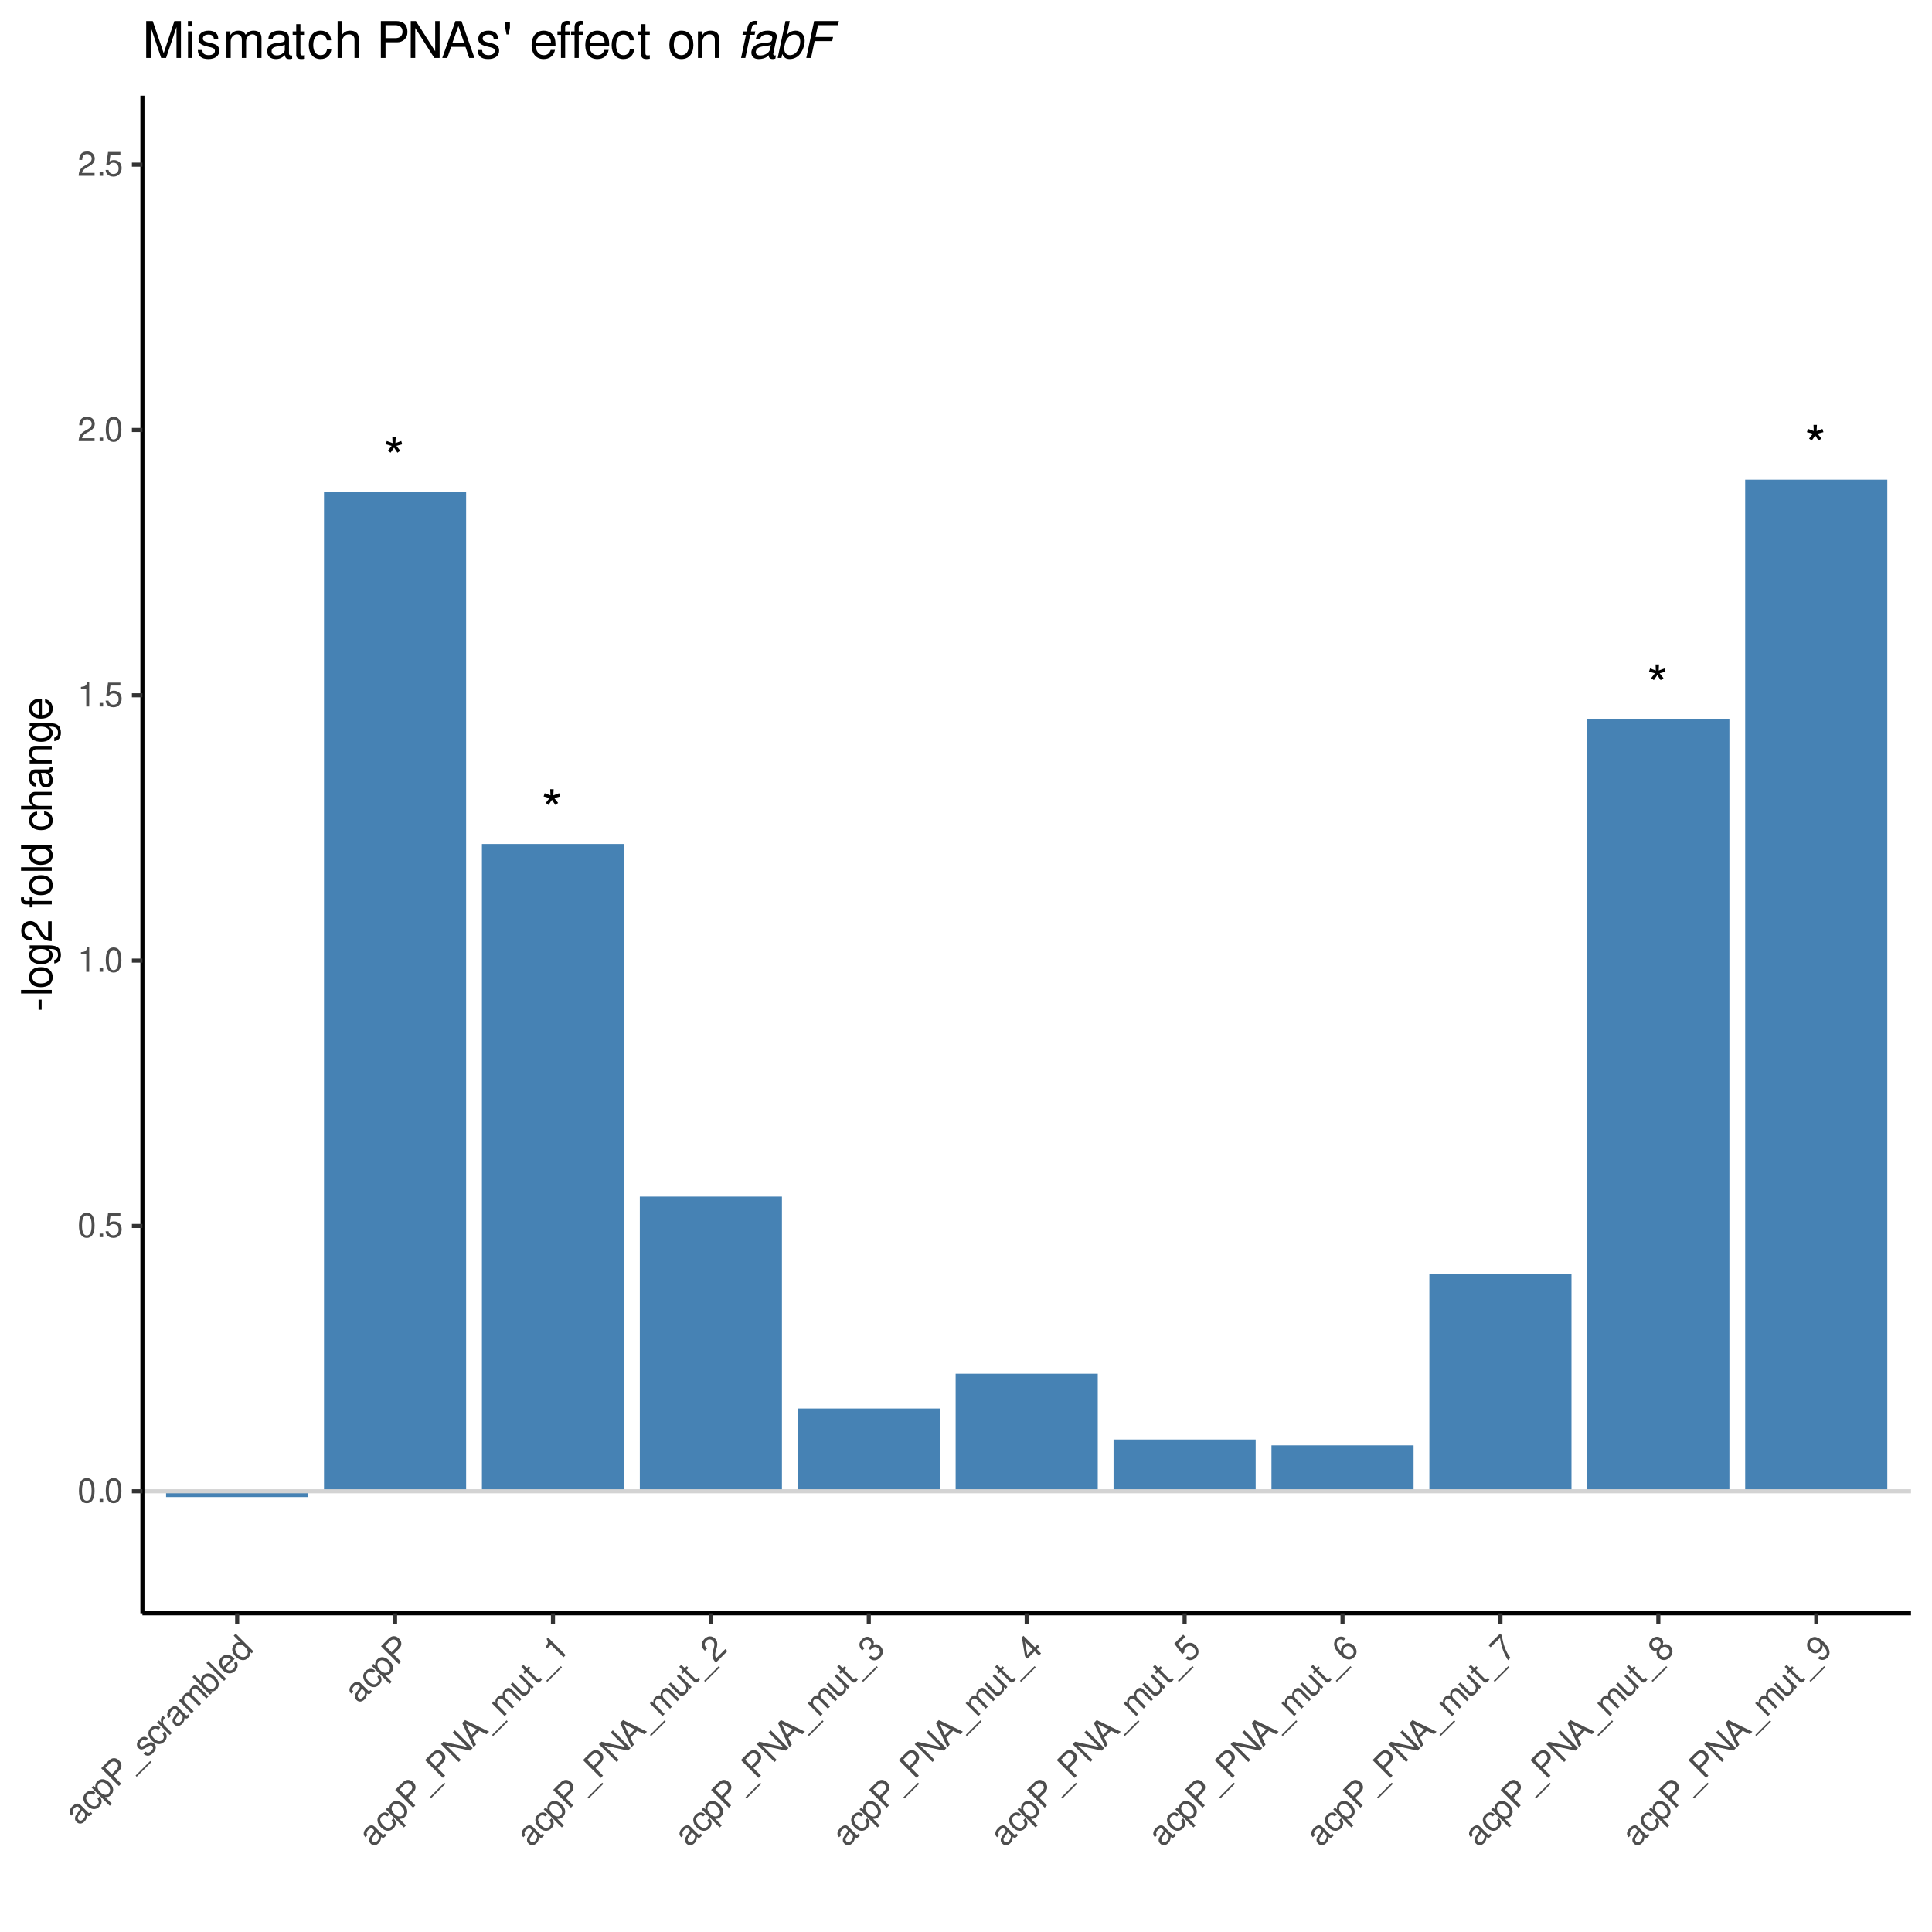 <?xml version="1.0" encoding="UTF-8"?>
<svg xmlns="http://www.w3.org/2000/svg" xmlns:xlink="http://www.w3.org/1999/xlink" width="504pt" height="504pt" viewBox="0 0 504 504" version="1.1">
<defs>
<g>
<symbol overflow="visible" id="glyph0-0">
<path style="stroke:none;" d=""/>
</symbol>
<symbol overflow="visible" id="glyph0-1">
<path style="stroke:none;" d="M 2.281 -10.359 L 2.344 -8.766 L 0.844 -9.312 L 0.562 -8.469 L 2.109 -8.047 L 1.125 -6.781 L 1.828 -6.266 L 2.734 -7.594 L 3.609 -6.266 L 4.344 -6.781 L 3.344 -8.047 L 4.875 -8.469 L 4.609 -9.312 L 3.094 -8.766 L 3.172 -10.359 Z M 2.281 -10.359 "/>
</symbol>
<symbol overflow="visible" id="glyph1-0">
<path style="stroke:none;" d=""/>
</symbol>
<symbol overflow="visible" id="glyph1-1">
<path style="stroke:none;" d="M 2.422 -6.359 C 1.844 -6.359 1.312 -6.094 0.984 -5.672 C 0.578 -5.109 0.375 -4.25 0.375 -3.078 C 0.375 -0.938 1.078 0.203 2.422 0.203 C 3.734 0.203 4.453 -0.938 4.453 -3.031 C 4.453 -4.25 4.266 -5.078 3.859 -5.672 C 3.531 -6.109 3.016 -6.359 2.422 -6.359 Z M 2.422 -5.672 C 3.25 -5.672 3.672 -4.828 3.672 -3.094 C 3.672 -1.281 3.266 -0.438 2.406 -0.438 C 1.578 -0.438 1.172 -1.312 1.172 -3.062 C 1.172 -4.828 1.578 -5.672 2.422 -5.672 Z M 2.422 -5.672 "/>
</symbol>
<symbol overflow="visible" id="glyph1-2">
<path style="stroke:none;" d="M 1.688 -0.922 L 0.766 -0.922 L 0.766 0 L 1.688 0 Z M 1.688 -0.922 "/>
</symbol>
<symbol overflow="visible" id="glyph1-3">
<path style="stroke:none;" d="M 4.188 -6.234 L 0.969 -6.234 L 0.5 -2.844 L 1.219 -2.844 C 1.578 -3.266 1.875 -3.422 2.359 -3.422 C 3.203 -3.422 3.719 -2.844 3.719 -1.922 C 3.719 -1.031 3.203 -0.484 2.359 -0.484 C 1.688 -0.484 1.266 -0.828 1.078 -1.531 L 0.312 -1.531 C 0.406 -1.016 0.5 -0.781 0.688 -0.547 C 1.031 -0.078 1.672 0.203 2.375 0.203 C 3.641 0.203 4.516 -0.719 4.516 -2.031 C 4.516 -3.266 3.688 -4.109 2.5 -4.109 C 2.062 -4.109 1.703 -4 1.344 -3.734 L 1.594 -5.469 L 4.188 -5.469 Z M 4.188 -6.234 "/>
</symbol>
<symbol overflow="visible" id="glyph1-4">
<path style="stroke:none;" d="M 2.281 -4.531 L 2.281 0 L 3.047 0 L 3.047 -6.359 L 2.547 -6.359 C 2.266 -5.391 2.094 -5.25 0.891 -5.094 L 0.891 -4.531 Z M 2.281 -4.531 "/>
</symbol>
<symbol overflow="visible" id="glyph1-5">
<path style="stroke:none;" d="M 4.453 -0.766 L 1.172 -0.766 C 1.25 -1.297 1.531 -1.625 2.297 -2.094 L 3.172 -2.594 C 4.047 -3.062 4.5 -3.719 4.5 -4.5 C 4.5 -5.031 4.281 -5.531 3.922 -5.875 C 3.547 -6.203 3.094 -6.359 2.5 -6.359 C 1.703 -6.359 1.125 -6.078 0.781 -5.531 C 0.547 -5.203 0.453 -4.797 0.438 -4.156 L 1.219 -4.156 C 1.234 -4.594 1.297 -4.844 1.406 -5.062 C 1.594 -5.438 2 -5.688 2.469 -5.688 C 3.172 -5.688 3.703 -5.172 3.703 -4.484 C 3.703 -3.969 3.406 -3.531 2.859 -3.219 L 2.047 -2.75 C 0.75 -2 0.375 -1.406 0.297 -0.016 L 4.453 -0.016 Z M 4.453 -0.766 "/>
</symbol>
<symbol overflow="visible" id="glyph2-0">
<path style="stroke:none;" d=""/>
</symbol>
<symbol overflow="visible" id="glyph2-1">
<path style="stroke:none;" d="M 3.094 -3.719 C 3.047 -3.641 3.031 -3.625 3 -3.594 C 2.812 -3.406 2.609 -3.391 2.438 -3.562 L 0.484 -5.516 C -0.109 -6.109 -0.844 -6 -1.672 -5.172 C -2.156 -4.688 -2.422 -4.172 -2.391 -3.672 C -2.391 -3.359 -2.234 -3.109 -1.953 -2.766 L -1.406 -3.312 C -1.75 -3.75 -1.703 -4.172 -1.203 -4.672 C -0.734 -5.141 -0.297 -5.234 0.031 -4.906 L 0.156 -4.781 C 0.391 -4.547 0.375 -4.344 -0.016 -3.859 C -0.656 -3 -0.75 -2.875 -0.891 -2.578 C -1.094 -2.031 -1 -1.531 -0.578 -1.109 C 0.031 -0.5 0.828 -0.547 1.5 -1.219 C 1.922 -1.641 2.125 -2.125 2.156 -2.844 C 2.531 -2.531 2.844 -2.562 3.172 -2.891 C 3.297 -3.016 3.344 -3.094 3.5 -3.312 Z M 1.422 -3.516 C 1.594 -3.344 1.656 -3.188 1.641 -2.891 C 1.625 -2.469 1.469 -2.125 1.156 -1.812 C 0.734 -1.391 0.297 -1.328 -0.031 -1.656 C -0.391 -2.016 -0.328 -2.422 0.172 -3.078 C 0.656 -3.719 0.734 -3.859 0.828 -4.109 Z M 1.422 -3.516 "/>
</symbol>
<symbol overflow="visible" id="glyph2-2">
<path style="stroke:none;" d="M 0.797 -5.203 C 0.422 -5.516 0.156 -5.656 -0.172 -5.703 C -0.703 -5.797 -1.281 -5.562 -1.75 -5.094 C -2.656 -4.188 -2.516 -2.922 -1.406 -1.812 C -0.328 -0.734 0.906 -0.625 1.812 -1.531 C 2.609 -2.328 2.641 -3.297 1.875 -4.188 L 1.344 -3.656 C 1.797 -3.016 1.797 -2.484 1.344 -2.031 C 0.766 -1.453 -0.062 -1.562 -0.859 -2.359 C -1.688 -3.188 -1.844 -4.031 -1.266 -4.609 C -0.812 -5.062 -0.281 -5.062 0.266 -4.672 Z M 0.797 -5.203 "/>
</symbol>
<symbol overflow="visible" id="glyph2-3">
<path style="stroke:none;" d="M 1.734 1.047 L 2.266 0.516 L 0.516 -1.234 C 1.141 -1.172 1.609 -1.328 2.047 -1.766 C 2.906 -2.625 2.781 -3.875 1.719 -4.938 C 0.594 -6.062 -0.641 -6.203 -1.516 -5.328 C -1.969 -4.875 -2.141 -4.297 -2 -3.656 L -2.516 -4.172 L -3 -3.688 Z M -1.125 -4.75 C -0.547 -5.328 0.344 -5.188 1.141 -4.391 C 1.906 -3.625 2.031 -2.75 1.453 -2.172 C 0.875 -1.594 0.016 -1.734 -0.766 -2.516 C -1.547 -3.297 -1.703 -4.172 -1.125 -4.75 Z M -1.125 -4.75 "/>
</symbol>
<symbol overflow="visible" id="glyph2-4">
<path style="stroke:none;" d="M -0.797 -3.141 L 0.656 -4.594 C 1.031 -4.969 1.203 -5.359 1.234 -5.828 C 1.25 -6.344 1.078 -6.766 0.641 -7.203 C -0.234 -8.078 -1.234 -8.047 -2.141 -7.141 L -4.062 -5.219 L 0.578 -0.578 L 1.172 -1.172 Z M -1.312 -3.656 L -2.953 -5.297 L -1.719 -6.531 C -1.156 -7.094 -0.5 -7.125 0.016 -6.609 C 0.516 -6.109 0.484 -5.453 -0.078 -4.891 Z M -1.312 -3.656 "/>
</symbol>
<symbol overflow="visible" id="glyph2-5">
<path style="stroke:none;" d="M 4.484 -2.859 L 0.672 0.953 L 0.969 1.25 L 4.781 -2.562 Z M 4.484 -2.859 "/>
</symbol>
<symbol overflow="visible" id="glyph2-6">
<path style="stroke:none;" d="M 0.375 -5.188 C -0.281 -5.844 -1.062 -5.781 -1.844 -5 C -2.609 -4.234 -2.734 -3.328 -2.109 -2.703 C -1.594 -2.188 -1.078 -2.203 -0.094 -2.812 L 0.531 -3.188 C 0.984 -3.453 1.25 -3.469 1.484 -3.234 C 1.812 -2.906 1.719 -2.406 1.25 -1.938 C 0.953 -1.641 0.625 -1.5 0.359 -1.484 C 0.188 -1.5 0.047 -1.578 -0.234 -1.766 L -0.781 -1.219 C 0.031 -0.469 0.812 -0.531 1.688 -1.406 C 2.531 -2.25 2.656 -3.188 2.016 -3.828 C 1.516 -4.328 0.969 -4.312 0.156 -3.812 L -0.484 -3.422 C -1.031 -3.094 -1.359 -3.047 -1.594 -3.281 C -1.906 -3.594 -1.812 -4.062 -1.375 -4.5 C -0.953 -4.922 -0.547 -4.953 -0.172 -4.641 Z M 0.375 -5.188 "/>
</symbol>
<symbol overflow="visible" id="glyph2-7">
<path style="stroke:none;" d="M -2.906 -3.781 L 0.438 -0.438 L 0.969 -0.969 L -0.766 -2.703 C -1.547 -3.516 -1.578 -4.203 -0.828 -4.922 L -1.359 -5.453 C -1.469 -5.375 -1.516 -5.328 -1.594 -5.25 C -1.938 -4.906 -1.984 -4.453 -1.812 -3.656 L -2.422 -4.266 Z M -2.906 -3.781 "/>
</symbol>
<symbol overflow="visible" id="glyph2-8">
<path style="stroke:none;" d="M -2.906 -3.781 L 0.438 -0.438 L 0.984 -0.984 L -1.109 -3.078 C -1.594 -3.562 -1.641 -4.297 -1.203 -4.734 C -0.812 -5.125 -0.359 -5.109 0.078 -4.672 L 2.375 -2.375 L 2.922 -2.922 L 0.828 -5.016 C 0.344 -5.5 0.297 -6.234 0.734 -6.672 C 1.125 -7.062 1.594 -7.031 2.016 -6.609 L 4.312 -4.312 L 4.844 -4.844 L 2.344 -7.344 C 1.734 -7.953 1.078 -7.922 0.453 -7.297 C 0.016 -6.859 -0.125 -6.469 -0.062 -5.781 C -0.625 -5.938 -1.031 -5.812 -1.469 -5.375 C -1.906 -4.938 -2.047 -4.484 -1.922 -3.797 L -2.406 -4.281 Z M -2.906 -3.781 "/>
</symbol>
<symbol overflow="visible" id="glyph2-9">
<path style="stroke:none;" d="M -4.297 -4.984 L 0.344 -0.344 L 0.812 -0.812 L 0.375 -1.25 C 1.047 -1.109 1.562 -1.281 2.016 -1.734 C 2.891 -2.609 2.75 -3.906 1.656 -5 C 0.562 -6.094 -0.641 -6.203 -1.516 -5.328 C -1.969 -4.875 -2.156 -4.375 -2.016 -3.766 L -3.766 -5.516 Z M -1.141 -4.734 C -0.547 -5.328 0.344 -5.188 1.141 -4.391 C 1.906 -3.625 2.016 -2.734 1.438 -2.156 C 0.875 -1.594 0.016 -1.734 -0.766 -2.516 C -1.547 -3.297 -1.703 -4.172 -1.141 -4.734 Z M -1.141 -4.734 "/>
</symbol>
<symbol overflow="visible" id="glyph2-10">
<path style="stroke:none;" d="M -3.672 -5.609 L -4.203 -5.078 L 0.438 -0.438 L 0.969 -0.969 Z M -3.672 -5.609 "/>
</symbol>
<symbol overflow="visible" id="glyph2-11">
<path style="stroke:none;" d="M 1.781 -4.75 C 1.266 -5.266 0.906 -5.531 0.578 -5.672 C -0.188 -6.031 -1.016 -5.828 -1.641 -5.203 C -2.578 -4.266 -2.484 -2.984 -1.375 -1.875 C -0.266 -0.766 0.969 -0.688 1.906 -1.625 C 2.672 -2.391 2.781 -3.344 2.172 -4.203 L 1.641 -3.672 C 1.938 -3.094 1.859 -2.547 1.453 -2.141 C 1.109 -1.797 0.656 -1.656 0.219 -1.75 C -0.109 -1.828 -0.344 -1.969 -0.672 -2.297 Z M -1.109 -2.734 C -1.688 -3.406 -1.703 -4.172 -1.156 -4.719 C -0.625 -5.25 0.188 -5.219 0.781 -4.625 Z M -1.109 -2.734 "/>
</symbol>
<symbol overflow="visible" id="glyph2-12">
<path style="stroke:none;" d="M -1.484 -7.797 L -2.016 -7.266 L -0.297 -5.547 C -0.859 -5.641 -1.375 -5.469 -1.812 -5.031 C -2.688 -4.156 -2.562 -2.906 -1.5 -1.844 C -0.375 -0.719 0.859 -0.578 1.75 -1.469 C 2.219 -1.938 2.375 -2.406 2.234 -3.109 L 2.672 -2.672 L 3.156 -3.156 Z M -1.25 -4.625 C -0.688 -5.188 0.188 -5.062 1 -4.25 C 1.766 -3.484 1.891 -2.609 1.328 -2.047 C 0.75 -1.469 -0.141 -1.578 -0.922 -2.359 C -1.703 -3.141 -1.828 -4.047 -1.25 -4.625 Z M -1.25 -4.625 "/>
</symbol>
<symbol overflow="visible" id="glyph2-13">
<path style="stroke:none;" d="M -0.531 -8.75 L -1.094 -8.188 L 2.703 -4.391 L -3.516 -5.766 L -4.156 -5.125 L 0.484 -0.484 L 1.031 -1.031 L -2.719 -4.781 L 3.453 -3.453 L 4.109 -4.109 Z M -0.531 -8.75 "/>
</symbol>
<symbol overflow="visible" id="glyph2-14">
<path style="stroke:none;" d="M 1.625 -4.406 L 3.484 -3.484 L 4.156 -4.156 L -2.109 -7.172 L -2.875 -6.406 L 0.109 -0.109 L 0.734 -0.734 L -0.172 -2.609 Z M 0.953 -4.734 L -0.516 -3.266 L -1.859 -6.141 Z M 0.953 -4.734 "/>
</symbol>
<symbol overflow="visible" id="glyph2-15">
<path style="stroke:none;" d="M 3.078 -3.078 L -0.266 -6.422 L -0.797 -5.891 L 1.094 -4 C 1.781 -3.312 1.859 -2.516 1.297 -1.953 C 0.875 -1.531 0.359 -1.516 -0.031 -1.906 L -2.406 -4.281 L -2.938 -3.75 L -0.359 -1.172 C 0.203 -0.609 0.969 -0.688 1.625 -1.344 C 2.109 -1.828 2.266 -2.297 2.109 -3.047 L 2.578 -2.578 Z M 3.078 -3.078 "/>
</symbol>
<symbol overflow="visible" id="glyph2-16">
<path style="stroke:none;" d="M -1.734 -4.953 L -2.266 -4.422 L -3.172 -5.328 L -3.703 -4.797 L -2.797 -3.891 L -3.25 -3.438 L -2.812 -3 L -2.359 -3.453 L 0.156 -0.938 C 0.516 -0.578 0.906 -0.625 1.328 -1.047 C 1.469 -1.188 1.562 -1.312 1.703 -1.516 L 1.266 -1.953 C 1.203 -1.859 1.141 -1.797 1.031 -1.688 C 0.812 -1.469 0.688 -1.469 0.453 -1.703 L -1.828 -3.984 L -1.297 -4.516 Z M -1.734 -4.953 "/>
</symbol>
<symbol overflow="visible" id="glyph2-17">
<path style="stroke:none;" d="M -1.641 -4.922 L 1.641 -1.641 L 2.203 -2.203 L -2.391 -6.797 L -2.766 -6.422 C -2.266 -5.547 -2.281 -5.312 -3.031 -4.344 L -2.625 -3.938 Z M -1.641 -4.922 "/>
</symbol>
<symbol overflow="visible" id="glyph2-18">
<path style="stroke:none;" d="M 2.672 -3.766 L 0.297 -1.391 C -0.031 -1.844 -0.078 -2.297 0.141 -3.172 L 0.438 -4.156 C 0.703 -5.141 0.547 -5.953 -0.016 -6.516 C -0.391 -6.891 -0.891 -7.109 -1.422 -7.078 C -1.922 -7.047 -2.359 -6.828 -2.781 -6.406 C -3.359 -5.828 -3.578 -5.203 -3.438 -4.562 C -3.359 -4.141 -3.141 -3.797 -2.672 -3.328 L -2.125 -3.875 C -2.438 -4.219 -2.562 -4.438 -2.641 -4.672 C -2.781 -5.094 -2.656 -5.562 -2.312 -5.906 C -1.812 -6.406 -1.078 -6.422 -0.578 -5.922 C -0.203 -5.547 -0.094 -5.031 -0.266 -4.391 L -0.5 -3.469 C -0.906 -2 -0.75 -1.281 0.203 -0.234 L 3.203 -3.234 Z M 2.672 -3.766 "/>
</symbol>
<symbol overflow="visible" id="glyph2-19">
<path style="stroke:none;" d="M -0.719 -3.531 L -0.406 -3.844 C 0.188 -4.438 0.828 -4.484 1.375 -3.938 C 1.953 -3.359 1.938 -2.656 1.359 -2.078 C 0.75 -1.469 0.156 -1.469 -0.578 -2.109 L -1.141 -1.547 C -0.734 -1.203 -0.453 -1.016 -0.125 -0.906 C 0.562 -0.719 1.219 -0.938 1.828 -1.547 C 2.766 -2.484 2.812 -3.625 1.938 -4.5 C 1.359 -5.078 0.812 -5.188 0.078 -4.828 C 0.328 -5.422 0.203 -5.953 -0.266 -6.422 C -1.047 -7.203 -2.016 -7.172 -2.875 -6.312 C -3.781 -5.406 -3.766 -4.422 -2.812 -3.406 L -2.25 -3.969 C -2.547 -4.266 -2.672 -4.453 -2.734 -4.672 C -2.875 -5.031 -2.734 -5.484 -2.391 -5.828 C -1.906 -6.312 -1.297 -6.328 -0.797 -5.828 C -0.484 -5.516 -0.406 -5.188 -0.531 -4.844 C -0.625 -4.625 -0.797 -4.391 -1.172 -3.984 Z M -0.719 -3.531 "/>
</symbol>
<symbol overflow="visible" id="glyph2-20">
<path style="stroke:none;" d="M 0.969 -3.188 L 2.078 -2.078 L 2.641 -2.641 L 1.531 -3.75 L 2.203 -4.422 L 1.703 -4.922 L 1.031 -4.25 L -1.953 -7.234 L -2.359 -6.828 L -1.531 -1.875 L -0.938 -1.281 Z M 0.469 -3.688 L -0.953 -2.266 L -1.562 -5.719 Z M 0.469 -3.688 "/>
</symbol>
<symbol overflow="visible" id="glyph2-21">
<path style="stroke:none;" d="M -1.469 -7.531 L -3.797 -5.203 L -1.703 -2.422 L -1.188 -2.938 C -1.219 -3.5 -1.109 -3.828 -0.75 -4.188 C -0.156 -4.781 0.641 -4.766 1.312 -4.094 C 1.969 -3.438 1.953 -2.672 1.344 -2.062 C 0.859 -1.578 0.328 -1.516 -0.328 -1.891 L -0.891 -1.328 C -0.438 -1.031 -0.203 -0.922 0.109 -0.891 C 0.688 -0.812 1.344 -1.062 1.859 -1.578 C 2.766 -2.484 2.75 -3.781 1.797 -4.734 C 0.906 -5.625 -0.297 -5.641 -1.156 -4.781 C -1.484 -4.453 -1.656 -4.125 -1.734 -3.672 L -2.797 -5.109 L -0.922 -6.984 Z M -1.469 -7.531 "/>
</symbol>
<symbol overflow="visible" id="glyph2-22">
<path style="stroke:none;" d="M -0.234 -6.578 C -1.094 -7.219 -2.016 -7.172 -2.703 -6.484 C -3.203 -5.984 -3.406 -5.312 -3.25 -4.625 C -3.094 -3.875 -2.656 -3.219 -1.812 -2.375 C -1.047 -1.609 -0.438 -1.219 0.219 -1.094 C 0.828 -0.953 1.438 -1.156 1.938 -1.656 C 2.797 -2.516 2.766 -3.766 1.875 -4.656 C 1.016 -5.516 -0.141 -5.547 -0.969 -4.719 C -1.406 -4.281 -1.594 -3.75 -1.484 -3.172 C -2.625 -4.312 -2.906 -5.312 -2.25 -5.969 C -1.859 -6.359 -1.328 -6.359 -0.797 -6.016 Z M -0.531 -4.156 C 0.016 -4.703 0.75 -4.656 1.359 -4.047 C 1.938 -3.469 1.953 -2.672 1.438 -2.156 C 0.906 -1.625 0.094 -1.656 -0.5 -2.25 C -1.062 -2.812 -1.078 -3.609 -0.531 -4.156 Z M -0.531 -4.156 "/>
</symbol>
<symbol overflow="visible" id="glyph2-23">
<path style="stroke:none;" d="M -1.188 -7.812 L -4.219 -4.781 L -3.672 -4.234 L -1.219 -6.688 C -0.766 -4.078 -0.266 -2.703 0.875 -0.875 L 1.484 -1.484 C 0.266 -3.172 -0.406 -4.969 -0.734 -7.359 Z M -1.188 -7.812 "/>
</symbol>
<symbol overflow="visible" id="glyph2-24">
<path style="stroke:none;" d="M 0.062 -4.906 C 0.266 -5.672 0.172 -6.047 -0.266 -6.484 C -0.984 -7.203 -2.047 -7.141 -2.844 -6.344 C -3.641 -5.547 -3.703 -4.484 -2.984 -3.766 C -2.547 -3.328 -2.172 -3.266 -1.422 -3.422 C -1.688 -2.656 -1.562 -2.031 -1.047 -1.516 C -0.203 -0.672 0.984 -0.703 1.891 -1.609 C 2.781 -2.5 2.828 -3.703 1.984 -4.547 C 1.469 -5.062 0.828 -5.172 0.062 -4.906 Z M -2.359 -5.859 C -1.875 -6.344 -1.297 -6.359 -0.828 -5.891 C -0.391 -5.453 -0.422 -4.859 -0.891 -4.391 C -1.375 -3.906 -1.953 -3.891 -2.406 -4.344 C -2.859 -4.797 -2.844 -5.375 -2.359 -5.859 Z M -0.422 -3.922 C 0.141 -4.484 0.906 -4.5 1.438 -3.969 C 1.984 -3.422 1.953 -2.672 1.375 -2.094 C 0.828 -1.547 0.078 -1.547 -0.453 -2.078 C -1 -2.625 -0.984 -3.359 -0.422 -3.922 Z M -0.422 -3.922 "/>
</symbol>
<symbol overflow="visible" id="glyph2-25">
<path style="stroke:none;" d="M -0.703 -1.391 C 0.141 -0.734 1.062 -0.781 1.75 -1.469 C 2.266 -1.984 2.469 -2.656 2.312 -3.344 C 2.141 -4.078 1.703 -4.766 0.875 -5.594 C 0.109 -6.359 -0.5 -6.75 -1.172 -6.891 C -1.797 -7.016 -2.391 -6.797 -2.875 -6.312 C -3.734 -5.453 -3.703 -4.203 -2.828 -3.328 C -1.969 -2.469 -0.812 -2.438 0 -3.25 C 0.438 -3.688 0.594 -4.156 0.531 -4.781 C 1.672 -3.641 1.938 -2.656 1.297 -2.016 C 0.906 -1.625 0.375 -1.594 -0.156 -1.938 Z M -2.391 -5.828 C -1.875 -6.344 -1.047 -6.297 -0.453 -5.703 C 0.109 -5.141 0.125 -4.375 -0.438 -3.812 C -0.969 -3.281 -1.688 -3.312 -2.297 -3.922 C -2.875 -4.5 -2.922 -5.297 -2.391 -5.828 Z M -2.391 -5.828 "/>
</symbol>
<symbol overflow="visible" id="glyph3-0">
<path style="stroke:none;" d=""/>
</symbol>
<symbol overflow="visible" id="glyph3-1">
<path style="stroke:none;" d="M -3.438 -3.125 L -3.438 -0.5 L -2.641 -0.5 L -2.641 -3.125 Z M -3.438 -3.125 "/>
</symbol>
<symbol overflow="visible" id="glyph3-2">
<path style="stroke:none;" d="M -8.016 -1.672 L -8.016 -0.75 L 0 -0.75 L 0 -1.672 Z M -8.016 -1.672 "/>
</symbol>
<symbol overflow="visible" id="glyph3-3">
<path style="stroke:none;" d="M -5.922 -2.984 C -5.922 -1.359 -4.781 -0.391 -2.844 -0.391 C -0.891 -0.391 0.25 -1.359 0.25 -3 C 0.25 -4.625 -0.906 -5.609 -2.797 -5.609 C -4.797 -5.609 -5.922 -4.656 -5.922 -2.984 Z M -5.078 -3 C -5.078 -4.031 -4.234 -4.656 -2.812 -4.656 C -1.438 -4.656 -0.594 -4.016 -0.594 -3 C -0.594 -1.984 -1.438 -1.359 -2.844 -1.359 C -4.234 -1.359 -5.078 -1.984 -5.078 -3 Z M -5.078 -3 "/>
</symbol>
<symbol overflow="visible" id="glyph3-4">
<path style="stroke:none;" d="M -5.766 -4.438 L -4.922 -4.438 C -5.625 -3.984 -5.922 -3.469 -5.922 -2.75 C -5.922 -1.359 -4.625 -0.391 -2.781 -0.391 C -1.812 -0.391 -1.109 -0.609 -0.531 -1.109 C -0.016 -1.547 0.25 -2.094 0.25 -2.688 C 0.25 -3.375 -0.062 -3.875 -0.781 -4.359 L -0.484 -4.359 C 1.062 -4.359 1.625 -3.922 1.625 -2.781 C 1.625 -2 1.312 -1.594 0.656 -1.5 L 0.656 -0.578 C 1.734 -0.656 2.391 -1.5 2.391 -2.766 C 2.391 -3.609 2.125 -4.312 1.656 -4.688 C 1.125 -5.125 0.406 -5.297 -0.953 -5.297 L -5.766 -5.297 Z M -5.078 -2.844 C -5.078 -3.812 -4.266 -4.359 -2.812 -4.359 C -1.406 -4.359 -0.594 -3.797 -0.594 -2.844 C -0.594 -1.891 -1.422 -1.344 -2.844 -1.344 C -4.25 -1.344 -5.078 -1.891 -5.078 -2.844 Z M -5.078 -2.844 "/>
</symbol>
<symbol overflow="visible" id="glyph3-5">
<path style="stroke:none;" d="M -0.953 -5.562 L -0.953 -1.469 C -1.609 -1.562 -2.031 -1.906 -2.625 -2.875 L -3.234 -3.969 C -3.844 -5.062 -4.656 -5.625 -5.625 -5.625 C -6.297 -5.625 -6.906 -5.359 -7.344 -4.891 C -7.75 -4.438 -7.953 -3.859 -7.953 -3.125 C -7.953 -2.141 -7.594 -1.391 -6.922 -0.969 C -6.5 -0.688 -6 -0.578 -5.203 -0.547 L -5.203 -1.516 C -5.734 -1.547 -6.062 -1.609 -6.328 -1.75 C -6.812 -2 -7.109 -2.516 -7.109 -3.094 C -7.109 -3.969 -6.469 -4.625 -5.609 -4.625 C -4.969 -4.625 -4.422 -4.266 -4.031 -3.578 L -3.438 -2.562 C -2.5 -0.938 -1.75 -0.469 -0.016 -0.375 L -0.016 -5.562 Z M -0.953 -5.562 "/>
</symbol>
<symbol overflow="visible" id="glyph3-6">
<path style="stroke:none;" d=""/>
</symbol>
<symbol overflow="visible" id="glyph3-7">
<path style="stroke:none;" d="M -5.766 -2.844 L -5.766 -1.875 L -6.672 -1.875 C -7.047 -1.875 -7.25 -2.094 -7.25 -2.516 C -7.25 -2.594 -7.25 -2.625 -7.234 -2.844 L -8 -2.844 C -8.047 -2.625 -8.047 -2.516 -8.047 -2.328 C -8.047 -1.469 -7.562 -0.969 -6.75 -0.969 L -5.766 -0.969 L -5.766 -0.203 L -5.016 -0.203 L -5.016 -0.969 L 0 -0.969 L 0 -1.875 L -5.016 -1.875 L -5.016 -2.844 Z M -5.766 -2.844 "/>
</symbol>
<symbol overflow="visible" id="glyph3-8">
<path style="stroke:none;" d="M -8.016 -5.438 L -8.016 -4.531 L -5.031 -4.531 C -5.625 -4.141 -5.922 -3.531 -5.922 -2.766 C -5.922 -1.266 -4.734 -0.281 -2.891 -0.281 C -0.953 -0.281 0.25 -1.234 0.25 -2.797 C 0.25 -3.594 -0.047 -4.141 -0.766 -4.625 L 0 -4.625 L 0 -5.438 Z M -5.078 -2.922 C -5.078 -3.906 -4.203 -4.531 -2.812 -4.531 C -1.484 -4.531 -0.609 -3.891 -0.609 -2.922 C -0.609 -1.906 -1.5 -1.25 -2.844 -1.25 C -4.188 -1.25 -5.078 -1.906 -5.078 -2.922 Z M -5.078 -2.922 "/>
</symbol>
<symbol overflow="visible" id="glyph3-9">
<path style="stroke:none;" d="M -3.828 -5.188 C -4.391 -5.141 -4.75 -5.016 -5.078 -4.797 C -5.609 -4.406 -5.922 -3.703 -5.922 -2.906 C -5.922 -1.344 -4.703 -0.344 -2.781 -0.344 C -0.922 -0.344 0.25 -1.328 0.25 -2.891 C 0.25 -4.266 -0.578 -5.141 -1.984 -5.25 L -1.984 -4.328 C -1.062 -4.172 -0.594 -3.703 -0.594 -2.922 C -0.594 -1.906 -1.422 -1.297 -2.781 -1.297 C -4.219 -1.297 -5.078 -1.891 -5.078 -2.891 C -5.078 -3.656 -4.625 -4.141 -3.828 -4.25 Z M -3.828 -5.188 "/>
</symbol>
<symbol overflow="visible" id="glyph3-10">
<path style="stroke:none;" d="M -8.016 -0.766 L 0 -0.766 L 0 -1.688 L -3.172 -1.688 C -4.359 -1.688 -5.125 -2.297 -5.125 -3.25 C -5.125 -3.547 -5.031 -3.844 -4.875 -4.062 C -4.672 -4.328 -4.406 -4.438 -4 -4.438 L 0 -4.438 L 0 -5.344 L -4.359 -5.344 C -5.328 -5.344 -5.922 -4.656 -5.922 -3.531 C -5.922 -2.719 -5.672 -2.219 -4.969 -1.688 L -8.016 -1.688 Z M -8.016 -0.766 "/>
</symbol>
<symbol overflow="visible" id="glyph3-11">
<path style="stroke:none;" d="M -0.531 -5.891 C -0.516 -5.781 -0.516 -5.734 -0.516 -5.688 C -0.516 -5.375 -0.688 -5.188 -0.969 -5.188 L -4.359 -5.188 C -5.375 -5.188 -5.922 -4.438 -5.922 -3.031 C -5.922 -2.172 -5.688 -1.5 -5.266 -1.109 C -4.969 -0.844 -4.625 -0.734 -4.062 -0.719 L -4.062 -1.641 C -4.766 -1.719 -5.078 -2.141 -5.078 -2.984 C -5.078 -3.828 -4.781 -4.281 -4.219 -4.281 L -3.984 -4.281 C -3.594 -4.266 -3.438 -4.062 -3.344 -3.328 C -3.172 -2.031 -3.141 -1.828 -2.984 -1.469 C -2.703 -0.797 -2.203 -0.469 -1.453 -0.469 C -0.406 -0.469 0.25 -1.188 0.25 -2.359 C 0.25 -3.078 0 -3.656 -0.594 -4.312 C 0 -4.375 0.25 -4.656 0.25 -5.266 C 0.25 -5.453 0.234 -5.578 0.156 -5.891 Z M -1.812 -4.281 C -1.5 -4.281 -1.312 -4.188 -1.062 -3.922 C -0.719 -3.547 -0.547 -3.094 -0.547 -2.547 C -0.547 -1.844 -0.891 -1.422 -1.469 -1.422 C -2.078 -1.422 -2.391 -1.812 -2.531 -2.812 C -2.656 -3.781 -2.703 -3.969 -2.844 -4.281 Z M -1.812 -4.281 "/>
</symbol>
<symbol overflow="visible" id="glyph3-12">
<path style="stroke:none;" d="M -5.766 -0.766 L 0 -0.766 L 0 -1.688 L -3.172 -1.688 C -4.359 -1.688 -5.125 -2.312 -5.125 -3.25 C -5.125 -3.984 -4.688 -4.438 -4 -4.438 L 0 -4.438 L 0 -5.359 L -4.359 -5.359 C -5.312 -5.359 -5.922 -4.641 -5.922 -3.531 C -5.922 -2.672 -5.594 -2.125 -4.797 -1.609 L -5.766 -1.609 Z M -5.766 -0.766 "/>
</symbol>
<symbol overflow="visible" id="glyph3-13">
<path style="stroke:none;" d="M -2.578 -5.641 C -3.453 -5.641 -3.984 -5.578 -4.406 -5.406 C -5.359 -5.031 -5.922 -4.156 -5.922 -3.078 C -5.922 -1.469 -4.703 -0.438 -2.812 -0.438 C -0.906 -0.438 0.25 -1.438 0.25 -3.062 C 0.25 -4.375 -0.5 -5.297 -1.75 -5.516 L -1.75 -4.594 C -0.984 -4.344 -0.594 -3.828 -0.594 -3.094 C -0.594 -2.516 -0.859 -2.016 -1.344 -1.703 C -1.672 -1.484 -2 -1.406 -2.578 -1.391 Z M -3.328 -1.422 C -4.391 -1.5 -5.078 -2.141 -5.078 -3.062 C -5.078 -4 -4.359 -4.656 -3.328 -4.656 Z M -3.328 -1.422 "/>
</symbol>
<symbol overflow="visible" id="glyph4-0">
<path style="stroke:none;" d=""/>
</symbol>
<symbol overflow="visible" id="glyph4-1">
<path style="stroke:none;" d="M 6.172 0 L 8.891 -8.062 L 8.891 0 L 10.047 0 L 10.047 -9.625 L 8.344 -9.625 L 5.547 -1.234 L 2.688 -9.625 L 0.984 -9.625 L 0.984 0 L 2.156 0 L 2.156 -8.062 L 4.891 0 Z M 6.172 0 "/>
</symbol>
<symbol overflow="visible" id="glyph4-2">
<path style="stroke:none;" d="M 1.984 -6.922 L 0.891 -6.922 L 0.891 0 L 1.984 0 Z M 1.984 -9.625 L 0.875 -9.625 L 0.875 -8.234 L 1.984 -8.234 Z M 1.984 -9.625 "/>
</symbol>
<symbol overflow="visible" id="glyph4-3">
<path style="stroke:none;" d="M 5.781 -4.984 C 5.766 -6.344 4.875 -7.109 3.281 -7.109 C 1.656 -7.109 0.625 -6.281 0.625 -5 C 0.625 -3.922 1.172 -3.406 2.812 -3.016 L 3.844 -2.766 C 4.609 -2.578 4.906 -2.297 4.906 -1.812 C 4.906 -1.156 4.266 -0.719 3.297 -0.719 C 2.703 -0.719 2.203 -0.891 1.922 -1.172 C 1.75 -1.375 1.672 -1.578 1.609 -2.062 L 0.453 -2.062 C 0.5 -0.469 1.406 0.297 3.203 0.297 C 4.953 0.297 6.062 -0.547 6.062 -1.891 C 6.062 -2.922 5.484 -3.484 4.109 -3.812 L 3.047 -4.062 C 2.156 -4.281 1.766 -4.562 1.766 -5.062 C 1.766 -5.703 2.344 -6.094 3.234 -6.094 C 4.125 -6.094 4.594 -5.719 4.625 -4.984 Z M 5.781 -4.984 "/>
</symbol>
<symbol overflow="visible" id="glyph4-4">
<path style="stroke:none;" d="M 0.922 -6.922 L 0.922 0 L 2.031 0 L 2.031 -4.344 C 2.031 -5.344 2.766 -6.156 3.656 -6.156 C 4.469 -6.156 4.938 -5.656 4.938 -4.766 L 4.938 0 L 6.047 0 L 6.047 -4.344 C 6.047 -5.344 6.766 -6.156 7.672 -6.156 C 8.469 -6.156 8.953 -5.641 8.953 -4.766 L 8.953 0 L 10.062 0 L 10.062 -5.188 C 10.062 -6.438 9.344 -7.109 8.047 -7.109 C 7.125 -7.109 6.578 -6.844 5.922 -6.062 C 5.516 -6.797 4.969 -7.109 4.062 -7.109 C 3.141 -7.109 2.516 -6.766 1.938 -5.938 L 1.938 -6.922 Z M 0.922 -6.922 "/>
</symbol>
<symbol overflow="visible" id="glyph4-5">
<path style="stroke:none;" d="M 7.062 -0.641 C 6.938 -0.625 6.891 -0.625 6.828 -0.625 C 6.438 -0.625 6.234 -0.812 6.234 -1.156 L 6.234 -5.234 C 6.234 -6.453 5.328 -7.109 3.625 -7.109 C 2.609 -7.109 1.812 -6.828 1.328 -6.312 C 1.016 -5.953 0.891 -5.562 0.859 -4.875 L 1.969 -4.875 C 2.062 -5.719 2.562 -6.094 3.594 -6.094 C 4.594 -6.094 5.141 -5.734 5.141 -5.062 L 5.141 -4.781 C 5.125 -4.297 4.891 -4.125 3.984 -4.016 C 2.422 -3.812 2.188 -3.766 1.766 -3.594 C 0.969 -3.25 0.547 -2.641 0.547 -1.75 C 0.547 -0.484 1.422 0.297 2.828 0.297 C 3.703 0.297 4.391 0 5.172 -0.719 C 5.25 0 5.594 0.297 6.312 0.297 C 6.547 0.297 6.688 0.281 7.062 0.188 Z M 5.141 -2.172 C 5.141 -1.812 5.031 -1.578 4.703 -1.281 C 4.25 -0.875 3.703 -0.656 3.062 -0.656 C 2.203 -0.656 1.703 -1.062 1.703 -1.766 C 1.703 -2.5 2.172 -2.859 3.359 -3.031 C 4.547 -3.188 4.766 -3.25 5.141 -3.422 Z M 5.141 -2.172 "/>
</symbol>
<symbol overflow="visible" id="glyph4-6">
<path style="stroke:none;" d="M 3.359 -6.922 L 2.219 -6.922 L 2.219 -8.812 L 1.125 -8.812 L 1.125 -6.922 L 0.188 -6.922 L 0.188 -6.016 L 1.125 -6.016 L 1.125 -0.797 C 1.125 -0.078 1.594 0.297 2.453 0.297 C 2.75 0.297 2.984 0.281 3.359 0.219 L 3.359 -0.719 C 3.188 -0.672 3.047 -0.656 2.828 -0.656 C 2.344 -0.656 2.219 -0.797 2.219 -1.281 L 2.219 -6.016 L 3.359 -6.016 Z M 3.359 -6.922 "/>
</symbol>
<symbol overflow="visible" id="glyph4-7">
<path style="stroke:none;" d="M 6.219 -4.594 C 6.172 -5.266 6.016 -5.703 5.75 -6.094 C 5.281 -6.734 4.453 -7.109 3.484 -7.109 C 1.609 -7.109 0.406 -5.641 0.406 -3.344 C 0.406 -1.109 1.594 0.297 3.469 0.297 C 5.125 0.297 6.172 -0.688 6.297 -2.375 L 5.188 -2.375 C 5 -1.266 4.438 -0.719 3.5 -0.719 C 2.281 -0.719 1.562 -1.703 1.562 -3.344 C 1.562 -5.062 2.266 -6.094 3.469 -6.094 C 4.391 -6.094 4.984 -5.562 5.109 -4.594 Z M 6.219 -4.594 "/>
</symbol>
<symbol overflow="visible" id="glyph4-8">
<path style="stroke:none;" d="M 0.922 -9.625 L 0.922 0 L 2.016 0 L 2.016 -3.812 C 2.016 -5.234 2.766 -6.156 3.891 -6.156 C 4.266 -6.156 4.609 -6.047 4.875 -5.844 C 5.188 -5.609 5.328 -5.281 5.328 -4.797 L 5.328 0 L 6.422 0 L 6.422 -5.234 C 6.422 -6.391 5.578 -7.109 4.234 -7.109 C 3.266 -7.109 2.672 -6.812 2.016 -5.969 L 2.016 -9.625 Z M 0.922 -9.625 "/>
</symbol>
<symbol overflow="visible" id="glyph4-9">
<path style="stroke:none;" d=""/>
</symbol>
<symbol overflow="visible" id="glyph4-10">
<path style="stroke:none;" d="M 2.422 -4.078 L 5.453 -4.078 C 6.203 -4.078 6.797 -4.297 7.312 -4.766 C 7.891 -5.297 8.141 -5.922 8.141 -6.797 C 8.141 -8.609 7.078 -9.625 5.172 -9.625 L 1.203 -9.625 L 1.203 0 L 2.422 0 Z M 2.422 -5.156 L 2.422 -8.547 L 4.984 -8.547 C 6.172 -8.547 6.859 -7.906 6.859 -6.859 C 6.859 -5.797 6.172 -5.156 4.984 -5.156 Z M 2.422 -5.156 "/>
</symbol>
<symbol overflow="visible" id="glyph4-11">
<path style="stroke:none;" d="M 8.531 -9.625 L 7.375 -9.625 L 7.375 -1.75 L 2.344 -9.625 L 1 -9.625 L 1 0 L 2.172 0 L 2.172 -7.797 L 7.141 0 L 8.531 0 Z M 8.531 -9.625 "/>
</symbol>
<symbol overflow="visible" id="glyph4-12">
<path style="stroke:none;" d="M 6.266 -2.891 L 7.25 0 L 8.625 0 L 5.234 -9.625 L 3.656 -9.625 L 0.219 0 L 1.531 0 L 2.547 -2.891 Z M 5.922 -3.922 L 2.859 -3.922 L 4.438 -8.312 Z M 5.922 -3.922 "/>
</symbol>
<symbol overflow="visible" id="glyph4-13">
<path style="stroke:none;" d="M 0.641 -9.359 L 0.641 -7.891 L 0.984 -6.125 L 1.516 -6.125 L 1.875 -7.891 L 1.875 -9.359 Z M 0.641 -9.359 "/>
</symbol>
<symbol overflow="visible" id="glyph4-14">
<path style="stroke:none;" d="M 6.766 -3.094 C 6.766 -4.141 6.688 -4.781 6.5 -5.297 C 6.047 -6.438 4.984 -7.109 3.703 -7.109 C 1.766 -7.109 0.531 -5.656 0.531 -3.359 C 0.531 -1.078 1.719 0.297 3.672 0.297 C 5.25 0.297 6.344 -0.594 6.625 -2.094 L 5.516 -2.094 C 5.219 -1.188 4.594 -0.719 3.703 -0.719 C 3.016 -0.719 2.422 -1.031 2.047 -1.609 C 1.781 -2 1.688 -2.406 1.672 -3.094 Z M 1.703 -3.984 C 1.797 -5.266 2.578 -6.094 3.688 -6.094 C 4.812 -6.094 5.578 -5.234 5.578 -3.984 Z M 1.703 -3.984 "/>
</symbol>
<symbol overflow="visible" id="glyph4-15">
<path style="stroke:none;" d="M 3.438 -6.922 L 2.281 -6.922 L 2.281 -8 C 2.281 -8.469 2.531 -8.703 3.047 -8.703 C 3.141 -8.703 3.188 -8.703 3.438 -8.688 L 3.438 -9.594 C 3.188 -9.656 3.031 -9.672 2.812 -9.672 C 1.797 -9.672 1.188 -9.078 1.188 -8.094 L 1.188 -6.922 L 0.266 -6.922 L 0.266 -6.016 L 1.188 -6.016 L 1.188 0 L 2.281 0 L 2.281 -6.016 L 3.438 -6.016 Z M 6.984 -6.922 L 5.828 -6.922 L 5.828 -8 C 5.828 -8.469 6.094 -8.703 6.609 -8.703 C 6.688 -8.703 6.734 -8.703 6.984 -8.688 L 6.984 -9.594 C 6.734 -9.656 6.594 -9.672 6.359 -9.672 C 5.344 -9.672 4.734 -9.078 4.734 -8.094 L 4.734 -6.922 L 3.812 -6.922 L 3.812 -6.016 L 4.734 -6.016 L 4.734 0 L 5.828 0 L 5.828 -6.016 L 6.984 -6.016 Z M 6.984 -6.922 "/>
</symbol>
<symbol overflow="visible" id="glyph4-16">
<path style="stroke:none;" d="M 3.594 -7.109 C 1.641 -7.109 0.469 -5.734 0.469 -3.406 C 0.469 -1.062 1.641 0.297 3.609 0.297 C 5.562 0.297 6.734 -1.078 6.734 -3.359 C 6.734 -5.75 5.594 -7.109 3.594 -7.109 Z M 3.609 -6.094 C 4.844 -6.094 5.578 -5.078 5.578 -3.359 C 5.578 -1.734 4.812 -0.719 3.609 -0.719 C 2.375 -0.719 1.625 -1.734 1.625 -3.406 C 1.625 -5.078 2.375 -6.094 3.609 -6.094 Z M 3.609 -6.094 "/>
</symbol>
<symbol overflow="visible" id="glyph4-17">
<path style="stroke:none;" d="M 0.922 -6.922 L 0.922 0 L 2.031 0 L 2.031 -3.812 C 2.031 -5.234 2.766 -6.156 3.906 -6.156 C 4.781 -6.156 5.328 -5.625 5.328 -4.797 L 5.328 0 L 6.438 0 L 6.438 -5.234 C 6.438 -6.375 5.578 -7.109 4.234 -7.109 C 3.203 -7.109 2.547 -6.719 1.938 -5.75 L 1.938 -6.922 Z M 0.922 -6.922 "/>
</symbol>
<symbol overflow="visible" id="glyph5-0">
<path style="stroke:none;" d=""/>
</symbol>
<symbol overflow="visible" id="glyph5-1">
<path style="stroke:none;" d="M 4.891 -6.922 L 3.75 -6.922 L 3.953 -7.828 C 4.094 -8.5 4.312 -8.719 4.891 -8.719 C 4.984 -8.719 5.078 -8.719 5.25 -8.688 L 5.453 -9.594 C 5.219 -9.656 5.062 -9.672 4.859 -9.672 C 3.844 -9.672 3.109 -9.078 2.891 -8.094 L 2.641 -6.922 L 1.719 -6.922 L 1.531 -6.031 L 2.453 -6.031 L 1.172 0 L 2.281 0 L 3.562 -6.031 L 4.703 -6.031 Z M 4.891 -6.922 "/>
</symbol>
<symbol overflow="visible" id="glyph5-2">
<path style="stroke:none;" d="M 7.281 -0.672 C 7.172 -0.641 7.109 -0.641 7.062 -0.641 C 6.719 -0.641 6.562 -0.766 6.562 -1.031 C 6.562 -1.062 6.562 -1.125 6.578 -1.156 L 7.422 -5.141 C 7.5 -5.5 7.5 -5.5 7.5 -5.625 C 7.5 -6.516 6.594 -7.109 5.203 -7.109 C 3.359 -7.109 2.25 -6.344 2 -4.875 L 3.109 -4.875 C 3.219 -5.234 3.312 -5.422 3.5 -5.609 C 3.797 -5.922 4.344 -6.094 4.906 -6.094 C 5.703 -6.094 6.312 -5.75 6.312 -5.25 C 6.312 -5.203 6.297 -5.109 6.281 -5 L 6.25 -4.766 C 6.125 -4.219 5.875 -4.078 4.906 -3.984 C 3.141 -3.828 2.594 -3.703 1.938 -3.281 C 1.25 -2.859 0.859 -2.156 0.859 -1.391 C 0.859 -0.328 1.578 0.297 2.75 0.297 C 3.234 0.297 3.766 0.219 4.25 0.047 C 4.656 -0.109 4.875 -0.234 5.406 -0.719 L 5.406 -0.562 C 5.406 -0.016 5.781 0.297 6.422 0.297 C 6.578 0.297 6.609 0.297 6.938 0.219 C 6.953 0.219 7.031 0.203 7.109 0.188 Z M 5.688 -2.172 C 5.516 -1.344 4.359 -0.641 3.188 -0.641 C 2.438 -0.641 2.016 -0.969 2.016 -1.516 C 2.016 -1.953 2.266 -2.391 2.672 -2.625 C 2.984 -2.828 3.359 -2.938 4.031 -3.031 C 5.266 -3.188 5.375 -3.203 5.953 -3.406 Z M 5.688 -2.172 "/>
</symbol>
<symbol overflow="visible" id="glyph5-3">
<path style="stroke:none;" d="M 2.766 -9.625 L 0.719 0 L 1.703 0 L 1.922 -1.031 C 2.344 -0.078 2.906 0.297 3.875 0.297 C 4.766 0.297 5.703 -0.094 6.297 -0.719 C 7.188 -1.656 7.766 -3.172 7.766 -4.531 C 7.766 -6 6.766 -7.109 5.422 -7.109 C 4.891 -7.109 4.297 -6.953 3.906 -6.719 C 3.688 -6.594 3.516 -6.438 3.109 -6 L 3.875 -9.625 Z M 5.062 -6.094 C 6.016 -6.094 6.609 -5.406 6.609 -4.281 C 6.609 -3.516 6.375 -2.688 6 -2.047 C 5.453 -1.156 4.766 -0.719 3.906 -0.719 C 3.016 -0.719 2.438 -1.375 2.438 -2.422 C 2.438 -3.234 2.688 -4.125 3.047 -4.766 C 3.562 -5.641 4.266 -6.094 5.062 -6.094 Z M 5.062 -6.094 "/>
</symbol>
<symbol overflow="visible" id="glyph5-4">
<path style="stroke:none;" d="M 3.359 -4.391 L 7.953 -4.391 L 8.172 -5.469 L 3.594 -5.469 L 4.25 -8.547 L 9.469 -8.547 L 9.688 -9.625 L 3.234 -9.625 L 1.188 0 L 2.422 0 Z M 3.359 -4.391 "/>
</symbol>
</g>
<clipPath id="clip1">
  <path d="M 37.152 24.957 L 498.523 24.957 L 498.523 420.863 L 37.152 420.863 Z M 37.152 24.957 "/>
</clipPath>
<clipPath id="clip2">
  <path d="M 37.152 388 L 498.523 388 L 498.523 390 L 37.152 390 Z M 37.152 388 "/>
</clipPath>
</defs>
<g id="surface1311">
<rect x="0" y="0" width="504" height="504" style="fill:rgb(100%,100%,100%);fill-opacity:1;stroke:none;"/>
<rect x="0" y="0" width="504" height="504" style="fill:rgb(100%,100%,100%);fill-opacity:1;stroke:none;"/>
<path style="fill:none;stroke-width:1.067;stroke-linecap:round;stroke-linejoin:round;stroke:rgb(100%,100%,100%);stroke-opacity:1;stroke-miterlimit:10;" d="M 0 504 L 504 504 L 504 0 L 0 0 Z M 0 504 "/>
<g clip-path="url(#clip1)" clip-rule="nonzero">
<path style=" stroke:none;fill-rule:nonzero;fill:rgb(100%,100%,100%);fill-opacity:1;" d="M 37.152 420.867 L 498.523 420.867 L 498.523 24.961 L 37.152 24.961 Z M 37.152 420.867 "/>
</g>
<path style=" stroke:none;fill-rule:nonzero;fill:rgb(27.451%,50.98%,70.588%);fill-opacity:1;" d="M 84.523 389.027 L 121.598 389.027 L 121.598 128.289 L 84.523 128.289 Z M 84.523 389.027 "/>
<path style=" stroke:none;fill-rule:nonzero;fill:rgb(27.451%,50.98%,70.588%);fill-opacity:1;" d="M 43.328 390.543 L 80.402 390.543 L 80.402 389.027 L 43.328 389.027 Z M 43.328 390.543 "/>
<path style=" stroke:none;fill-rule:nonzero;fill:rgb(27.451%,50.98%,70.588%);fill-opacity:1;" d="M 125.719 389.027 L 162.793 389.027 L 162.793 220.172 L 125.719 220.172 Z M 125.719 389.027 "/>
<path style=" stroke:none;fill-rule:nonzero;fill:rgb(27.451%,50.98%,70.588%);fill-opacity:1;" d="M 166.91 389.027 L 203.984 389.027 L 203.984 312.16 L 166.91 312.16 Z M 166.91 389.027 "/>
<path style=" stroke:none;fill-rule:nonzero;fill:rgb(27.451%,50.98%,70.588%);fill-opacity:1;" d="M 208.105 389.027 L 245.18 389.027 L 245.18 367.438 L 208.105 367.438 Z M 208.105 389.027 "/>
<path style=" stroke:none;fill-rule:nonzero;fill:rgb(27.451%,50.98%,70.588%);fill-opacity:1;" d="M 249.297 389.027 L 286.371 389.027 L 286.371 358.379 L 249.297 358.379 Z M 249.297 389.027 "/>
<path style=" stroke:none;fill-rule:nonzero;fill:rgb(27.451%,50.98%,70.588%);fill-opacity:1;" d="M 290.492 389.027 L 327.566 389.027 L 327.566 375.531 L 290.492 375.531 Z M 290.492 389.027 "/>
<path style=" stroke:none;fill-rule:nonzero;fill:rgb(27.451%,50.98%,70.588%);fill-opacity:1;" d="M 331.688 389.027 L 368.762 389.027 L 368.762 377.051 L 331.688 377.051 Z M 331.688 389.027 "/>
<path style=" stroke:none;fill-rule:nonzero;fill:rgb(27.451%,50.98%,70.588%);fill-opacity:1;" d="M 372.879 389.027 L 409.953 389.027 L 409.953 332.293 L 372.879 332.293 Z M 372.879 389.027 "/>
<path style=" stroke:none;fill-rule:nonzero;fill:rgb(27.451%,50.98%,70.588%);fill-opacity:1;" d="M 414.074 389.027 L 451.148 389.027 L 451.148 187.621 L 414.074 187.621 Z M 414.074 389.027 "/>
<path style=" stroke:none;fill-rule:nonzero;fill:rgb(27.451%,50.98%,70.588%);fill-opacity:1;" d="M 455.266 389.027 L 492.34 389.027 L 492.34 125.133 L 455.266 125.133 Z M 455.266 389.027 "/>
<g style="fill:rgb(0%,0%,0%);fill-opacity:1;">
  <use xlink:href="#glyph0-1" x="100.062" y="124.362"/>
</g>
<g style="fill:rgb(0%,0%,0%);fill-opacity:1;">
  <use xlink:href="#glyph0-1" x="141.254" y="216.245"/>
</g>
<g style="fill:rgb(0%,0%,0%);fill-opacity:1;">
  <use xlink:href="#glyph0-1" x="429.609" y="183.69"/>
</g>
<g style="fill:rgb(0%,0%,0%);fill-opacity:1;">
  <use xlink:href="#glyph0-1" x="470.805" y="121.202"/>
</g>
<g clip-path="url(#clip2)" clip-rule="nonzero">
<path style="fill:none;stroke-width:1.067;stroke-linecap:butt;stroke-linejoin:round;stroke:rgb(82.745%,82.745%,82.745%);stroke-opacity:1;stroke-miterlimit:10;" d="M 37.152 389.027 L 498.52 389.027 "/>
</g>
<path style="fill:none;stroke-width:1.067;stroke-linecap:butt;stroke-linejoin:round;stroke:rgb(0%,0%,0%);stroke-opacity:1;stroke-miterlimit:10;" d="M 37.152 420.867 L 37.152 24.957 "/>
<g style="fill:rgb(30.196%,30.196%,30.196%);fill-opacity:1;">
  <use xlink:href="#glyph1-1" x="20.219" y="391.942"/>
  <use xlink:href="#glyph1-2" x="25.219" y="391.942"/>
  <use xlink:href="#glyph1-1" x="27.219" y="391.942"/>
</g>
<g style="fill:rgb(30.196%,30.196%,30.196%);fill-opacity:1;">
  <use xlink:href="#glyph1-1" x="20.219" y="322.728"/>
  <use xlink:href="#glyph1-2" x="25.219" y="322.728"/>
  <use xlink:href="#glyph1-3" x="27.219" y="322.728"/>
</g>
<g style="fill:rgb(30.196%,30.196%,30.196%);fill-opacity:1;">
  <use xlink:href="#glyph1-4" x="20.219" y="253.513"/>
  <use xlink:href="#glyph1-2" x="25.219" y="253.513"/>
  <use xlink:href="#glyph1-1" x="27.219" y="253.513"/>
</g>
<g style="fill:rgb(30.196%,30.196%,30.196%);fill-opacity:1;">
  <use xlink:href="#glyph1-4" x="20.219" y="184.298"/>
  <use xlink:href="#glyph1-2" x="25.219" y="184.298"/>
  <use xlink:href="#glyph1-3" x="27.219" y="184.298"/>
</g>
<g style="fill:rgb(30.196%,30.196%,30.196%);fill-opacity:1;">
  <use xlink:href="#glyph1-5" x="20.219" y="115.083"/>
  <use xlink:href="#glyph1-2" x="25.219" y="115.083"/>
  <use xlink:href="#glyph1-1" x="27.219" y="115.083"/>
</g>
<g style="fill:rgb(30.196%,30.196%,30.196%);fill-opacity:1;">
  <use xlink:href="#glyph1-5" x="20.219" y="45.868"/>
  <use xlink:href="#glyph1-2" x="25.219" y="45.868"/>
  <use xlink:href="#glyph1-3" x="27.219" y="45.868"/>
</g>
<path style="fill:none;stroke-width:1.067;stroke-linecap:butt;stroke-linejoin:round;stroke:rgb(20%,20%,20%);stroke-opacity:1;stroke-miterlimit:10;" d="M 34.41 389.027 L 37.152 389.027 "/>
<path style="fill:none;stroke-width:1.067;stroke-linecap:butt;stroke-linejoin:round;stroke:rgb(20%,20%,20%);stroke-opacity:1;stroke-miterlimit:10;" d="M 34.41 319.812 L 37.152 319.812 "/>
<path style="fill:none;stroke-width:1.067;stroke-linecap:butt;stroke-linejoin:round;stroke:rgb(20%,20%,20%);stroke-opacity:1;stroke-miterlimit:10;" d="M 34.41 250.598 L 37.152 250.598 "/>
<path style="fill:none;stroke-width:1.067;stroke-linecap:butt;stroke-linejoin:round;stroke:rgb(20%,20%,20%);stroke-opacity:1;stroke-miterlimit:10;" d="M 34.41 181.383 L 37.152 181.383 "/>
<path style="fill:none;stroke-width:1.067;stroke-linecap:butt;stroke-linejoin:round;stroke:rgb(20%,20%,20%);stroke-opacity:1;stroke-miterlimit:10;" d="M 34.41 112.168 L 37.152 112.168 "/>
<path style="fill:none;stroke-width:1.067;stroke-linecap:butt;stroke-linejoin:round;stroke:rgb(20%,20%,20%);stroke-opacity:1;stroke-miterlimit:10;" d="M 34.41 42.953 L 37.152 42.953 "/>
<path style="fill:none;stroke-width:1.067;stroke-linecap:butt;stroke-linejoin:round;stroke:rgb(0%,0%,0%);stroke-opacity:1;stroke-miterlimit:10;" d="M 37.152 420.867 L 498.52 420.867 "/>
<path style="fill:none;stroke-width:1.067;stroke-linecap:butt;stroke-linejoin:round;stroke:rgb(20%,20%,20%);stroke-opacity:1;stroke-miterlimit:10;" d="M 61.867 423.605 L 61.867 420.867 "/>
<path style="fill:none;stroke-width:1.067;stroke-linecap:butt;stroke-linejoin:round;stroke:rgb(20%,20%,20%);stroke-opacity:1;stroke-miterlimit:10;" d="M 103.062 423.605 L 103.062 420.867 "/>
<path style="fill:none;stroke-width:1.067;stroke-linecap:butt;stroke-linejoin:round;stroke:rgb(20%,20%,20%);stroke-opacity:1;stroke-miterlimit:10;" d="M 144.254 423.605 L 144.254 420.867 "/>
<path style="fill:none;stroke-width:1.067;stroke-linecap:butt;stroke-linejoin:round;stroke:rgb(20%,20%,20%);stroke-opacity:1;stroke-miterlimit:10;" d="M 185.449 423.605 L 185.449 420.867 "/>
<path style="fill:none;stroke-width:1.067;stroke-linecap:butt;stroke-linejoin:round;stroke:rgb(20%,20%,20%);stroke-opacity:1;stroke-miterlimit:10;" d="M 226.641 423.605 L 226.641 420.867 "/>
<path style="fill:none;stroke-width:1.067;stroke-linecap:butt;stroke-linejoin:round;stroke:rgb(20%,20%,20%);stroke-opacity:1;stroke-miterlimit:10;" d="M 267.836 423.605 L 267.836 420.867 "/>
<path style="fill:none;stroke-width:1.067;stroke-linecap:butt;stroke-linejoin:round;stroke:rgb(20%,20%,20%);stroke-opacity:1;stroke-miterlimit:10;" d="M 309.031 423.605 L 309.031 420.867 "/>
<path style="fill:none;stroke-width:1.067;stroke-linecap:butt;stroke-linejoin:round;stroke:rgb(20%,20%,20%);stroke-opacity:1;stroke-miterlimit:10;" d="M 350.223 423.605 L 350.223 420.867 "/>
<path style="fill:none;stroke-width:1.067;stroke-linecap:butt;stroke-linejoin:round;stroke:rgb(20%,20%,20%);stroke-opacity:1;stroke-miterlimit:10;" d="M 391.418 423.605 L 391.418 420.867 "/>
<path style="fill:none;stroke-width:1.067;stroke-linecap:butt;stroke-linejoin:round;stroke:rgb(20%,20%,20%);stroke-opacity:1;stroke-miterlimit:10;" d="M 432.609 423.605 L 432.609 420.867 "/>
<path style="fill:none;stroke-width:1.067;stroke-linecap:butt;stroke-linejoin:round;stroke:rgb(20%,20%,20%);stroke-opacity:1;stroke-miterlimit:10;" d="M 473.805 423.605 L 473.805 420.867 "/>
<g style="fill:rgb(30.196%,30.196%,30.196%);fill-opacity:1;">
  <use xlink:href="#glyph2-1" x="20.545" y="476.397"/>
  <use xlink:href="#glyph2-2" x="24.081" y="472.861"/>
  <use xlink:href="#glyph2-3" x="26.909" y="470.033"/>
  <use xlink:href="#glyph2-4" x="30.445" y="466.497"/>
  <use xlink:href="#glyph2-5" x="34.687" y="462.255"/>
  <use xlink:href="#glyph2-6" x="38.223" y="458.719"/>
  <use xlink:href="#glyph2-2" x="41.051" y="455.891"/>
  <use xlink:href="#glyph2-7" x="43.88" y="453.062"/>
  <use xlink:href="#glyph2-1" x="46.001" y="450.941"/>
  <use xlink:href="#glyph2-8" x="49.537" y="447.405"/>
  <use xlink:href="#glyph2-9" x="54.486" y="442.456"/>
  <use xlink:href="#glyph2-10" x="58.022" y="438.92"/>
  <use xlink:href="#glyph2-11" x="59.436" y="437.506"/>
  <use xlink:href="#glyph2-12" x="62.972" y="433.97"/>
</g>
<g style="fill:rgb(30.196%,30.196%,30.196%);fill-opacity:1;">
  <use xlink:href="#glyph2-1" x="93.557" y="444.577"/>
  <use xlink:href="#glyph2-2" x="97.093" y="441.041"/>
  <use xlink:href="#glyph2-3" x="99.921" y="438.213"/>
  <use xlink:href="#glyph2-4" x="103.456" y="434.677"/>
</g>
<g style="fill:rgb(30.196%,30.196%,30.196%);fill-opacity:1;">
  <use xlink:href="#glyph2-1" x="97.272" y="482.053"/>
  <use xlink:href="#glyph2-2" x="100.807" y="478.518"/>
  <use xlink:href="#glyph2-3" x="103.636" y="475.689"/>
  <use xlink:href="#glyph2-4" x="107.171" y="472.154"/>
  <use xlink:href="#glyph2-5" x="111.414" y="467.911"/>
  <use xlink:href="#glyph2-4" x="114.949" y="464.375"/>
  <use xlink:href="#glyph2-13" x="119.192" y="460.133"/>
  <use xlink:href="#glyph2-14" x="123.435" y="455.89"/>
  <use xlink:href="#glyph2-5" x="127.677" y="451.647"/>
  <use xlink:href="#glyph2-8" x="131.213" y="448.112"/>
  <use xlink:href="#glyph2-15" x="136.163" y="443.162"/>
  <use xlink:href="#glyph2-16" x="139.698" y="439.627"/>
  <use xlink:href="#glyph2-5" x="141.82" y="437.505"/>
  <use xlink:href="#glyph2-17" x="145.355" y="433.97"/>
</g>
<g style="fill:rgb(30.196%,30.196%,30.196%);fill-opacity:1;">
  <use xlink:href="#glyph2-1" x="138.467" y="482.053"/>
  <use xlink:href="#glyph2-2" x="142.003" y="478.518"/>
  <use xlink:href="#glyph2-3" x="144.831" y="475.689"/>
  <use xlink:href="#glyph2-4" x="148.367" y="472.154"/>
  <use xlink:href="#glyph2-5" x="152.609" y="467.911"/>
  <use xlink:href="#glyph2-4" x="156.145" y="464.375"/>
  <use xlink:href="#glyph2-13" x="160.387" y="460.133"/>
  <use xlink:href="#glyph2-14" x="164.63" y="455.89"/>
  <use xlink:href="#glyph2-5" x="168.873" y="451.647"/>
  <use xlink:href="#glyph2-8" x="172.408" y="448.112"/>
  <use xlink:href="#glyph2-15" x="177.358" y="443.162"/>
  <use xlink:href="#glyph2-16" x="180.894" y="439.627"/>
  <use xlink:href="#glyph2-5" x="183.015" y="437.505"/>
  <use xlink:href="#glyph2-18" x="186.55" y="433.97"/>
</g>
<g style="fill:rgb(30.196%,30.196%,30.196%);fill-opacity:1;">
  <use xlink:href="#glyph2-1" x="179.659" y="482.053"/>
  <use xlink:href="#glyph2-2" x="183.194" y="478.518"/>
  <use xlink:href="#glyph2-3" x="186.022" y="475.689"/>
  <use xlink:href="#glyph2-4" x="189.558" y="472.154"/>
  <use xlink:href="#glyph2-5" x="193.801" y="467.911"/>
  <use xlink:href="#glyph2-4" x="197.336" y="464.375"/>
  <use xlink:href="#glyph2-13" x="201.579" y="460.133"/>
  <use xlink:href="#glyph2-14" x="205.821" y="455.89"/>
  <use xlink:href="#glyph2-5" x="210.064" y="451.647"/>
  <use xlink:href="#glyph2-8" x="213.6" y="448.112"/>
  <use xlink:href="#glyph2-15" x="218.549" y="443.162"/>
  <use xlink:href="#glyph2-16" x="222.085" y="439.627"/>
  <use xlink:href="#glyph2-5" x="224.206" y="437.505"/>
  <use xlink:href="#glyph2-19" x="227.742" y="433.97"/>
</g>
<g style="fill:rgb(30.196%,30.196%,30.196%);fill-opacity:1;">
  <use xlink:href="#glyph2-1" x="220.854" y="482.053"/>
  <use xlink:href="#glyph2-2" x="224.389" y="478.518"/>
  <use xlink:href="#glyph2-3" x="227.218" y="475.689"/>
  <use xlink:href="#glyph2-4" x="230.753" y="472.154"/>
  <use xlink:href="#glyph2-5" x="234.996" y="467.911"/>
  <use xlink:href="#glyph2-4" x="238.532" y="464.375"/>
  <use xlink:href="#glyph2-13" x="242.774" y="460.133"/>
  <use xlink:href="#glyph2-14" x="247.017" y="455.89"/>
  <use xlink:href="#glyph2-5" x="251.259" y="451.647"/>
  <use xlink:href="#glyph2-8" x="254.795" y="448.112"/>
  <use xlink:href="#glyph2-15" x="259.745" y="443.162"/>
  <use xlink:href="#glyph2-16" x="263.28" y="439.627"/>
  <use xlink:href="#glyph2-5" x="265.402" y="437.505"/>
  <use xlink:href="#glyph2-20" x="268.937" y="433.97"/>
</g>
<g style="fill:rgb(30.196%,30.196%,30.196%);fill-opacity:1;">
  <use xlink:href="#glyph2-1" x="262.049" y="482.053"/>
  <use xlink:href="#glyph2-2" x="265.585" y="478.518"/>
  <use xlink:href="#glyph2-3" x="268.413" y="475.689"/>
  <use xlink:href="#glyph2-4" x="271.949" y="472.154"/>
  <use xlink:href="#glyph2-5" x="276.191" y="467.911"/>
  <use xlink:href="#glyph2-4" x="279.727" y="464.375"/>
  <use xlink:href="#glyph2-13" x="283.969" y="460.133"/>
  <use xlink:href="#glyph2-14" x="288.212" y="455.89"/>
  <use xlink:href="#glyph2-5" x="292.455" y="451.647"/>
  <use xlink:href="#glyph2-8" x="295.99" y="448.112"/>
  <use xlink:href="#glyph2-15" x="300.94" y="443.162"/>
  <use xlink:href="#glyph2-16" x="304.476" y="439.627"/>
  <use xlink:href="#glyph2-5" x="306.597" y="437.505"/>
  <use xlink:href="#glyph2-21" x="310.132" y="433.97"/>
</g>
<g style="fill:rgb(30.196%,30.196%,30.196%);fill-opacity:1;">
  <use xlink:href="#glyph2-1" x="303.241" y="482.053"/>
  <use xlink:href="#glyph2-2" x="306.776" y="478.518"/>
  <use xlink:href="#glyph2-3" x="309.605" y="475.689"/>
  <use xlink:href="#glyph2-4" x="313.14" y="472.154"/>
  <use xlink:href="#glyph2-5" x="317.383" y="467.911"/>
  <use xlink:href="#glyph2-4" x="320.918" y="464.375"/>
  <use xlink:href="#glyph2-13" x="325.161" y="460.133"/>
  <use xlink:href="#glyph2-14" x="329.404" y="455.89"/>
  <use xlink:href="#glyph2-5" x="333.646" y="451.647"/>
  <use xlink:href="#glyph2-8" x="337.182" y="448.112"/>
  <use xlink:href="#glyph2-15" x="342.131" y="443.162"/>
  <use xlink:href="#glyph2-16" x="345.667" y="439.627"/>
  <use xlink:href="#glyph2-5" x="347.788" y="437.505"/>
  <use xlink:href="#glyph2-22" x="351.324" y="433.97"/>
</g>
<g style="fill:rgb(30.196%,30.196%,30.196%);fill-opacity:1;">
  <use xlink:href="#glyph2-1" x="344.436" y="482.053"/>
  <use xlink:href="#glyph2-2" x="347.971" y="478.518"/>
  <use xlink:href="#glyph2-3" x="350.8" y="475.689"/>
  <use xlink:href="#glyph2-4" x="354.335" y="472.154"/>
  <use xlink:href="#glyph2-5" x="358.578" y="467.911"/>
  <use xlink:href="#glyph2-4" x="362.114" y="464.375"/>
  <use xlink:href="#glyph2-13" x="366.356" y="460.133"/>
  <use xlink:href="#glyph2-14" x="370.599" y="455.89"/>
  <use xlink:href="#glyph2-5" x="374.841" y="451.647"/>
  <use xlink:href="#glyph2-8" x="378.377" y="448.112"/>
  <use xlink:href="#glyph2-15" x="383.327" y="443.162"/>
  <use xlink:href="#glyph2-16" x="386.862" y="439.627"/>
  <use xlink:href="#glyph2-5" x="388.984" y="437.505"/>
  <use xlink:href="#glyph2-23" x="392.519" y="433.97"/>
</g>
<g style="fill:rgb(30.196%,30.196%,30.196%);fill-opacity:1;">
  <use xlink:href="#glyph2-1" x="385.627" y="482.053"/>
  <use xlink:href="#glyph2-2" x="389.163" y="478.518"/>
  <use xlink:href="#glyph2-3" x="391.991" y="475.689"/>
  <use xlink:href="#glyph2-4" x="395.527" y="472.154"/>
  <use xlink:href="#glyph2-5" x="399.769" y="467.911"/>
  <use xlink:href="#glyph2-4" x="403.305" y="464.375"/>
  <use xlink:href="#glyph2-13" x="407.548" y="460.133"/>
  <use xlink:href="#glyph2-14" x="411.79" y="455.89"/>
  <use xlink:href="#glyph2-5" x="416.033" y="451.647"/>
  <use xlink:href="#glyph2-8" x="419.568" y="448.112"/>
  <use xlink:href="#glyph2-15" x="424.518" y="443.162"/>
  <use xlink:href="#glyph2-16" x="428.054" y="439.627"/>
  <use xlink:href="#glyph2-5" x="430.175" y="437.505"/>
  <use xlink:href="#glyph2-24" x="433.711" y="433.97"/>
</g>
<g style="fill:rgb(30.196%,30.196%,30.196%);fill-opacity:1;">
  <use xlink:href="#glyph2-1" x="426.823" y="482.053"/>
  <use xlink:href="#glyph2-2" x="430.358" y="478.518"/>
  <use xlink:href="#glyph2-3" x="433.187" y="475.689"/>
  <use xlink:href="#glyph2-4" x="436.722" y="472.154"/>
  <use xlink:href="#glyph2-5" x="440.965" y="467.911"/>
  <use xlink:href="#glyph2-4" x="444.5" y="464.375"/>
  <use xlink:href="#glyph2-13" x="448.743" y="460.133"/>
  <use xlink:href="#glyph2-14" x="452.986" y="455.89"/>
  <use xlink:href="#glyph2-5" x="457.228" y="451.647"/>
  <use xlink:href="#glyph2-8" x="460.764" y="448.112"/>
  <use xlink:href="#glyph2-15" x="465.713" y="443.162"/>
  <use xlink:href="#glyph2-16" x="469.249" y="439.627"/>
  <use xlink:href="#glyph2-5" x="471.37" y="437.505"/>
  <use xlink:href="#glyph2-25" x="474.906" y="433.97"/>
</g>
<g style="fill:rgb(0%,0%,0%);fill-opacity:1;">
  <use xlink:href="#glyph3-1" x="13.499" y="263.914"/>
  <use xlink:href="#glyph3-2" x="13.499" y="259.914"/>
  <use xlink:href="#glyph3-3" x="13.499" y="257.914"/>
  <use xlink:href="#glyph3-4" x="13.499" y="251.914"/>
  <use xlink:href="#glyph3-5" x="13.499" y="245.914"/>
  <use xlink:href="#glyph3-6" x="13.499" y="239.914"/>
  <use xlink:href="#glyph3-7" x="13.499" y="236.914"/>
  <use xlink:href="#glyph3-3" x="13.499" y="233.914"/>
  <use xlink:href="#glyph3-2" x="13.499" y="227.914"/>
  <use xlink:href="#glyph3-8" x="13.499" y="225.914"/>
  <use xlink:href="#glyph3-6" x="13.499" y="219.914"/>
  <use xlink:href="#glyph3-9" x="13.499" y="216.914"/>
  <use xlink:href="#glyph3-10" x="13.499" y="211.914"/>
  <use xlink:href="#glyph3-11" x="13.499" y="205.914"/>
  <use xlink:href="#glyph3-12" x="13.499" y="199.914"/>
  <use xlink:href="#glyph3-4" x="13.499" y="193.914"/>
  <use xlink:href="#glyph3-13" x="13.499" y="187.914"/>
</g>
<g style="fill:rgb(0%,0%,0%);fill-opacity:1;">
  <use xlink:href="#glyph4-1" x="37.152" y="15.103"/>
  <use xlink:href="#glyph4-2" x="48.152" y="15.103"/>
  <use xlink:href="#glyph4-3" x="51.152" y="15.103"/>
  <use xlink:href="#glyph4-4" x="58.152" y="15.103"/>
  <use xlink:href="#glyph4-5" x="69.152" y="15.103"/>
  <use xlink:href="#glyph4-6" x="76.152" y="15.103"/>
  <use xlink:href="#glyph4-7" x="80.152" y="15.103"/>
  <use xlink:href="#glyph4-8" x="87.152" y="15.103"/>
  <use xlink:href="#glyph4-9" x="94.152" y="15.103"/>
  <use xlink:href="#glyph4-10" x="98.152" y="15.103"/>
  <use xlink:href="#glyph4-11" x="106.152" y="15.103"/>
  <use xlink:href="#glyph4-12" x="115.152" y="15.103"/>
  <use xlink:href="#glyph4-3" x="124.152" y="15.103"/>
  <use xlink:href="#glyph4-13" x="131.152" y="15.103"/>
  <use xlink:href="#glyph4-9" x="134.152" y="15.103"/>
  <use xlink:href="#glyph4-14" x="138.152" y="15.103"/>
  <use xlink:href="#glyph4-15" x="145.152" y="15.103"/>
  <use xlink:href="#glyph4-14" x="152.152" y="15.103"/>
  <use xlink:href="#glyph4-7" x="159.152" y="15.103"/>
  <use xlink:href="#glyph4-6" x="166.152" y="15.103"/>
  <use xlink:href="#glyph4-9" x="170.152" y="15.103"/>
  <use xlink:href="#glyph4-16" x="174.152" y="15.103"/>
  <use xlink:href="#glyph4-17" x="181.152" y="15.103"/>
  <use xlink:href="#glyph4-9" x="188.152" y="15.103"/>
</g>
<g style="fill:rgb(0%,0%,0%);fill-opacity:1;">
  <use xlink:href="#glyph5-1" x="192.152" y="15.103"/>
  <use xlink:href="#glyph5-2" x="195.152" y="15.103"/>
  <use xlink:href="#glyph5-3" x="202.152" y="15.103"/>
  <use xlink:href="#glyph5-4" x="209.152" y="15.103"/>
</g>
</g>
</svg>
